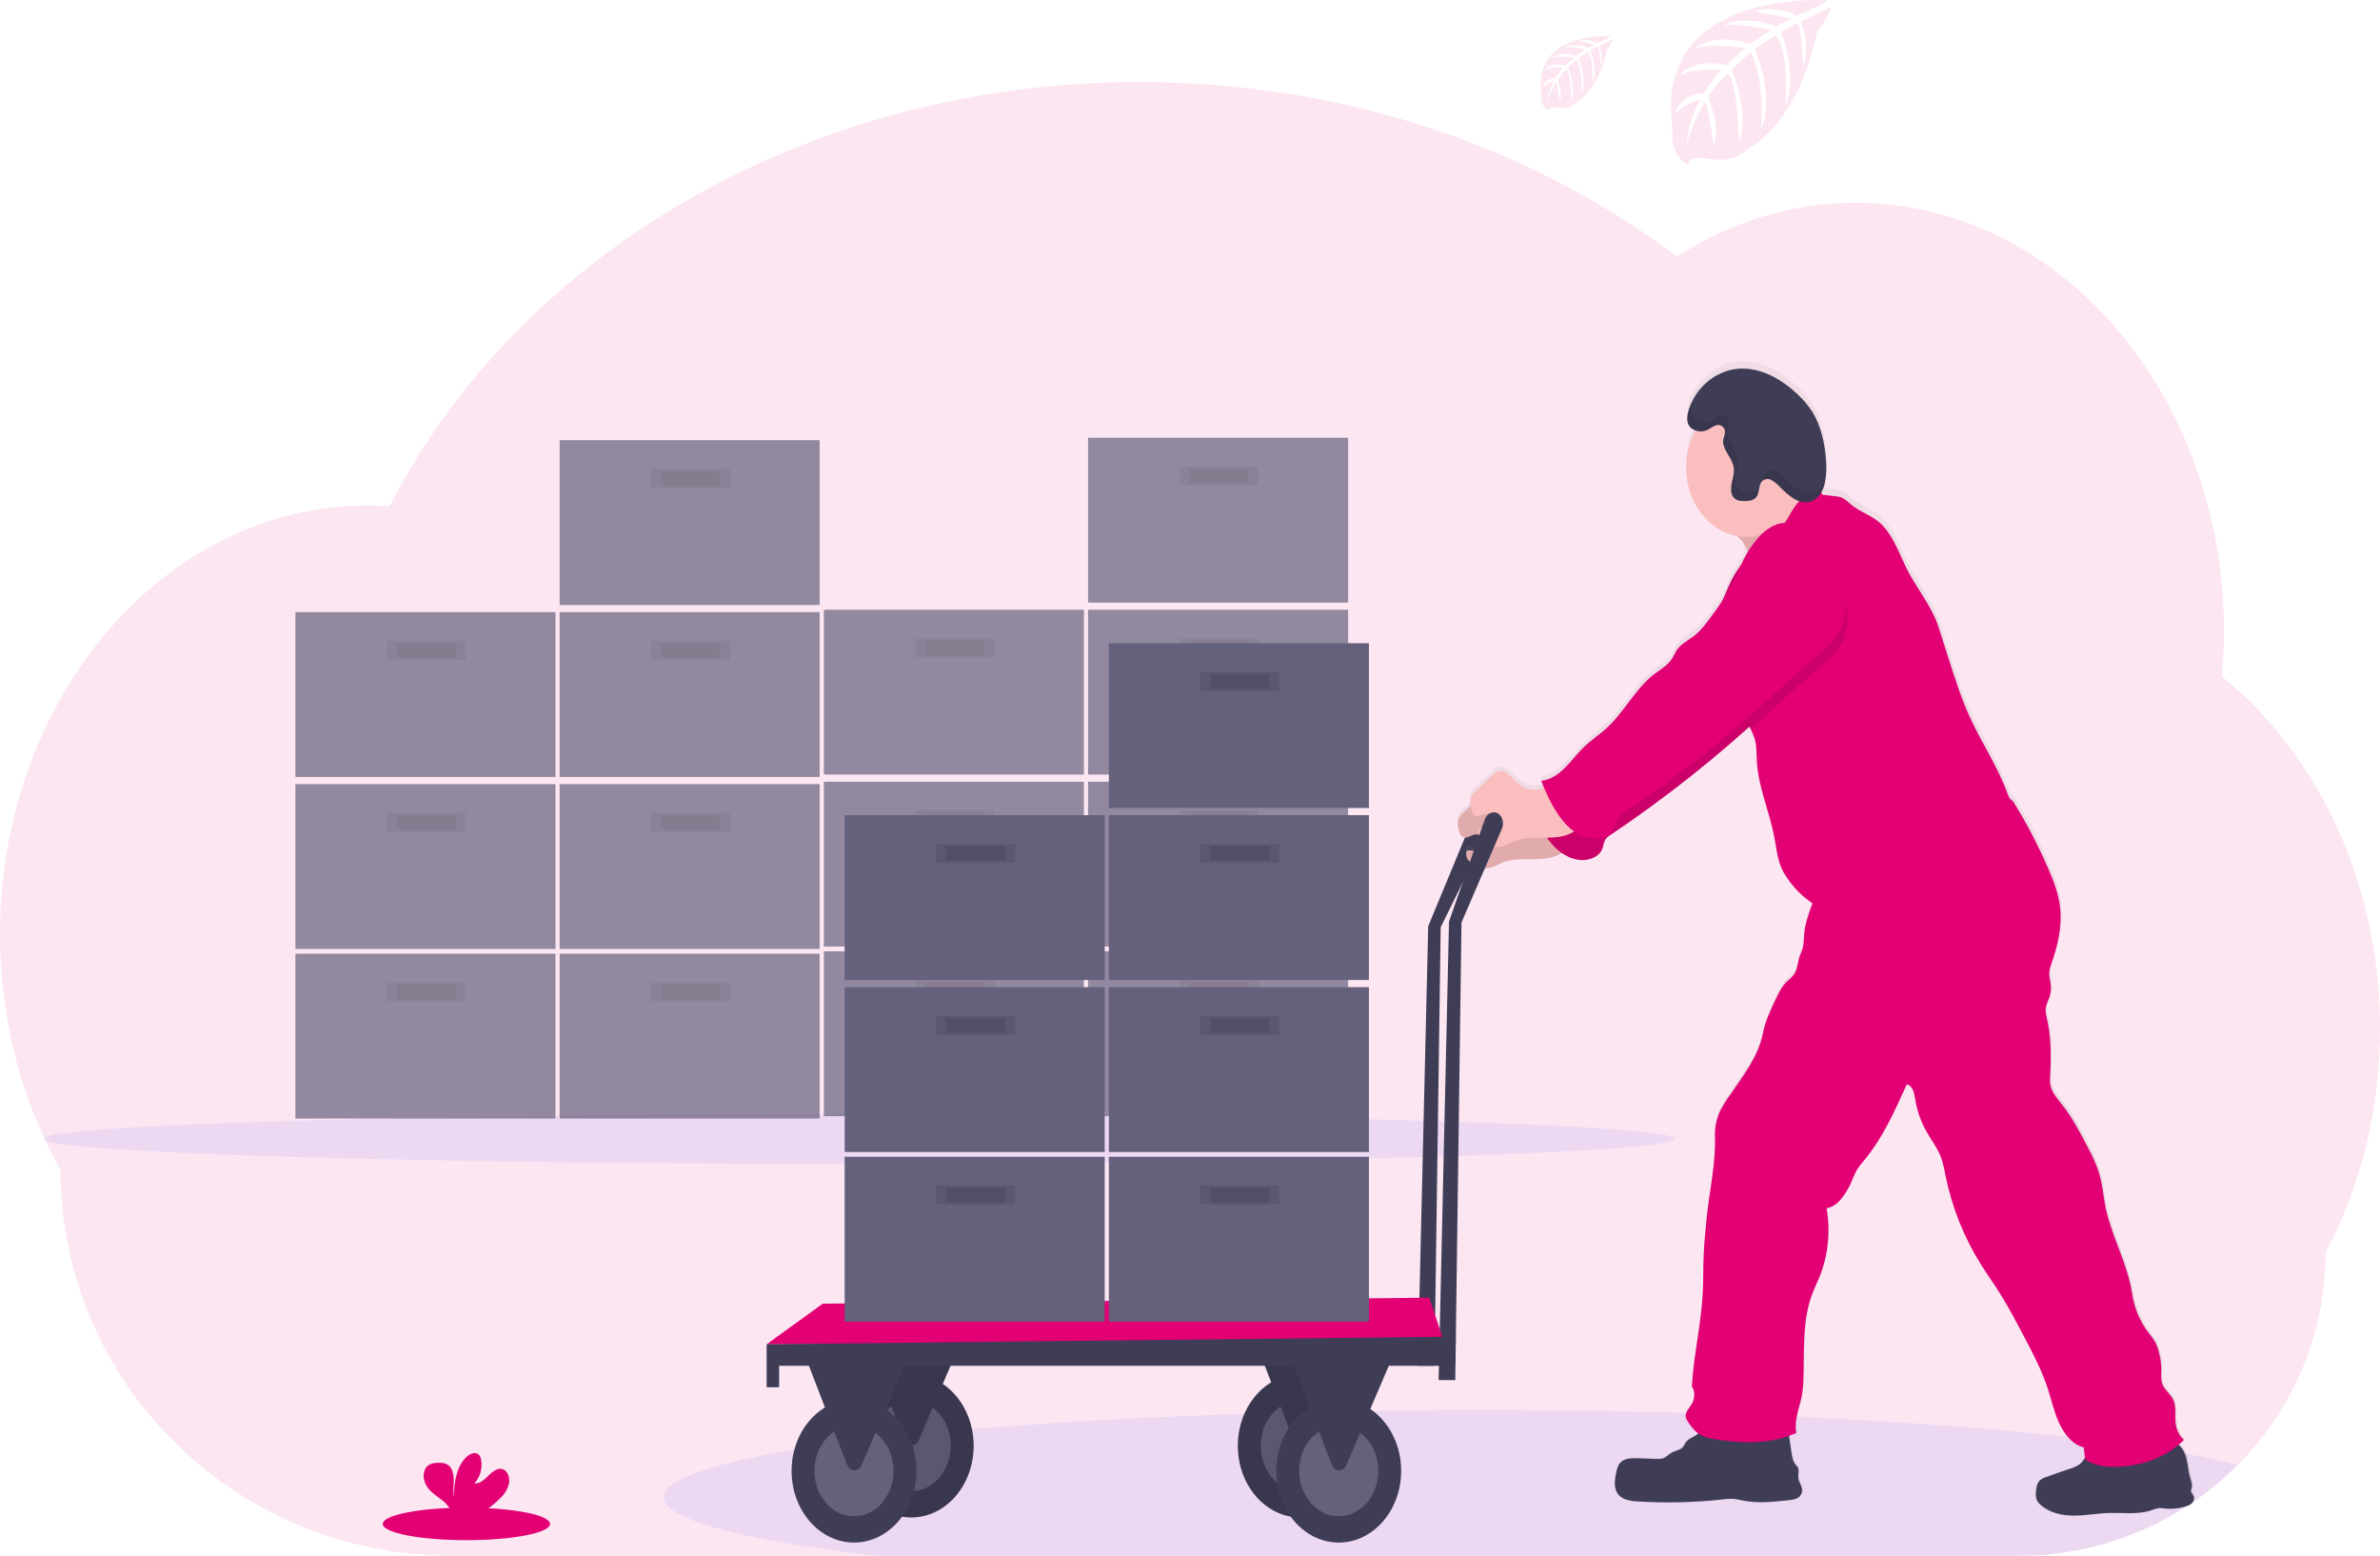 <svg width="707" height="462" viewBox="0 0 707 462" fill="none" xmlns="http://www.w3.org/2000/svg">
<g clip-path="url(#clip0_27_520)">
<path opacity="0.1" d="M707 305.444C707.038 328.922 701.454 351.96 690.858 372.042C690.858 396.601 680.883 418.862 664.704 435.086C660.654 439.148 656.294 442.783 651.676 445.946C651.491 446.081 651.299 446.209 651.107 446.337C650.761 446.571 650.415 446.805 650.063 447.046L649.735 447.266C634.421 457.063 617.16 462.151 599.627 462.035H134.213C102.119 462.035 73.067 449.21 52.018 428.481C30.968 407.753 17.996 379.065 17.996 347.426C6.209 326.592 -0.043 302.272 -1.96613e-05 277.43C-1.96613e-05 207.101 48.971 150.087 109.387 150.087C111.526 150.087 113.645 150.172 115.753 150.306C153.661 76.104 239.169 24.361 338.507 24.361C399.579 24.361 455.403 43.904 498.163 76.196C514.361 65.686 532.656 60.174 551.262 60.199C611.666 60.199 660.649 117.213 660.649 187.543C660.64 191.992 660.434 196.439 660.031 200.865C674.592 212.696 686.46 228.374 694.634 246.575C702.809 264.776 707.05 284.967 707 305.444Z" fill="#E20074"/>
<path opacity="0.1" d="M255.237 345.659C389.033 345.659 497.496 342.324 497.496 338.211C497.496 334.097 389.033 330.762 255.237 330.762C121.441 330.762 12.978 334.097 12.978 338.211C12.978 342.324 121.441 345.659 255.237 345.659Z" fill="#6C63FF"/>
<g opacity="0.7">
<path d="M165.008 283.233H87.757V332.181H165.008V283.233Z" fill="#65617D"/>
<path opacity="0.1" d="M138.434 291.745H114.949V297.421H138.434V291.745Z" fill="black"/>
<path opacity="0.1" d="M135.498 292.455H117.885V296.711H135.498V292.455Z" fill="black"/>
<path d="M243.495 283.233H166.244V332.181H243.495V283.233Z" fill="#65617D"/>
<path opacity="0.1" d="M216.921 291.745H193.436V297.421H216.921V291.745Z" fill="black"/>
<path opacity="0.1" d="M213.985 292.455H196.372V296.711H213.985V292.455Z" fill="black"/>
<path d="M165.008 232.866H87.757V281.814H165.008V232.866Z" fill="#65617D"/>
<path opacity="0.1" d="M138.434 241.378H114.949V247.054H138.434V241.378Z" fill="black"/>
<path opacity="0.1" d="M135.498 242.088H117.885V246.344H135.498V242.088Z" fill="black"/>
<path d="M243.495 232.866H166.244V281.814H243.495V232.866Z" fill="#65617D"/>
<path opacity="0.1" d="M216.921 241.378H193.436V247.054H216.921V241.378Z" fill="black"/>
<path opacity="0.1" d="M213.985 242.088H196.372V246.344H213.985V242.088Z" fill="black"/>
<path d="M165.008 181.789H87.757V230.737H165.008V181.789Z" fill="#65617D"/>
<path opacity="0.1" d="M138.434 190.302H114.949V195.977H138.434V190.302Z" fill="black"/>
<path opacity="0.1" d="M135.498 191.011H117.885V195.268H135.498V191.011Z" fill="black"/>
<path d="M243.495 181.789H166.244V230.737H243.495V181.789Z" fill="#65617D"/>
<path opacity="0.1" d="M216.921 190.302H193.436V195.977H216.921V190.302Z" fill="black"/>
<path opacity="0.1" d="M213.985 191.011H196.372V195.268H213.985V191.011Z" fill="black"/>
<path d="M243.495 130.713H166.244V179.661H243.495V130.713Z" fill="#65617D"/>
<path opacity="0.1" d="M216.921 139.226H193.436V144.901H216.921V139.226Z" fill="black"/>
<path opacity="0.1" d="M213.985 139.935H196.372V144.191H213.985V139.935Z" fill="black"/>
</g>
<g opacity="0.7">
<path d="M321.982 282.523H244.731V331.472H321.982V282.523Z" fill="#65617D"/>
<path opacity="0.1" d="M295.407 291.036H271.923V296.711H295.407V291.036Z" fill="black"/>
<path opacity="0.1" d="M292.472 291.745H274.859V296.002H292.472V291.745Z" fill="black"/>
<path d="M400.468 282.523H323.218V331.472H400.468V282.523Z" fill="#65617D"/>
<path opacity="0.1" d="M373.894 291.036H350.41V296.711H373.894V291.036Z" fill="black"/>
<path opacity="0.1" d="M370.959 291.745H353.345V296.002H370.959V291.745Z" fill="black"/>
<path d="M321.982 232.156H244.731V281.105H321.982V232.156Z" fill="#65617D"/>
<path opacity="0.1" d="M295.407 240.669H271.923V246.344H295.407V240.669Z" fill="black"/>
<path opacity="0.1" d="M292.472 241.379H274.859V245.635H292.472V241.379Z" fill="black"/>
<path d="M400.468 232.156H323.218V281.105H400.468V232.156Z" fill="#65617D"/>
<path opacity="0.1" d="M373.894 240.669H350.41V246.344H373.894V240.669Z" fill="black"/>
<path opacity="0.1" d="M370.959 241.379H353.345V245.635H370.959V241.379Z" fill="black"/>
<path d="M321.982 181.08H244.731V230.028H321.982V181.08Z" fill="#65617D"/>
<path opacity="0.1" d="M295.407 189.593H271.923V195.268H295.407V189.593Z" fill="black"/>
<path opacity="0.1" d="M292.472 190.302H274.859V194.559H292.472V190.302Z" fill="black"/>
<path d="M400.468 181.08H323.218V230.028H400.468V181.08Z" fill="#65617D"/>
<path opacity="0.1" d="M373.894 189.593H350.41V195.268H373.894V189.593Z" fill="black"/>
<path opacity="0.1" d="M370.959 190.302H353.345V194.559H370.959V190.302Z" fill="black"/>
<path d="M400.468 130.004H323.218V178.952H400.468V130.004Z" fill="#65617D"/>
<path opacity="0.1" d="M373.894 138.516H350.41V144.192H373.894V138.516Z" fill="black"/>
<path opacity="0.1" d="M370.959 139.226H353.345V143.482H370.959V139.226Z" fill="black"/>
</g>
<path opacity="0.1" d="M542.789 0.078C542.789 0.078 490.759 -3.526 496.878 38.328C496.878 38.328 495.642 45.727 501.5 49.083C501.5 49.083 501.593 45.983 506.84 47.04C508.708 47.395 510.606 47.5 512.495 47.352C515.047 47.15 517.472 45.999 519.404 44.075C519.404 44.075 534.032 37.137 539.718 9.697C539.718 9.697 543.926 3.71 543.76 2.171L534.978 6.477C534.978 6.477 537.981 13.748 535.596 19.792C535.596 19.792 535.312 6.739 533.624 7.023C533.284 7.087 529.063 9.541 529.063 9.541C529.063 9.541 534.224 22.204 530.33 31.412C530.33 31.412 531.807 15.805 527.45 10.457L521.27 14.599C521.27 14.599 527.302 27.68 523.211 38.357C523.211 38.357 524.262 21.984 519.966 15.607L514.367 20.622C514.367 20.622 520.034 33.519 516.58 42.372C516.58 42.372 516.129 23.311 513.156 21.871C513.156 21.871 508.255 26.836 507.507 28.865C507.507 28.865 511.388 38.229 508.978 43.167C508.978 43.167 507.501 30.468 506.29 30.398C506.29 30.398 501.408 38.811 500.901 44.585C500.901 44.585 501.111 36.002 505.109 29.596C505.109 29.596 500.388 30.525 497.632 34.044C497.632 34.044 498.392 28.092 506.315 27.574C506.315 27.574 510.35 21.19 511.426 20.799C511.426 20.799 503.552 20.047 498.775 22.474C498.775 22.474 502.977 16.862 512.872 19.416L518.403 14.23C518.403 14.23 508.033 12.606 503.632 14.401C503.632 14.401 508.694 9.435 519.892 13.06L525.924 8.96C525.924 8.96 517.08 6.775 511.815 7.541C511.815 7.541 517.377 4.1 527.691 7.832L532.018 5.611C532.018 5.611 525.541 4.15 523.644 3.916C521.746 3.682 521.647 3.086 521.647 3.086C525.751 2.3 529.963 2.838 533.816 4.639C533.816 4.639 542.95 0.738 542.789 0.078Z" fill="#E20074"/>
<path opacity="0.1" d="M478.616 10.726C478.616 10.726 455.131 9.094 457.881 28.014C457.881 28.014 457.331 31.355 459.964 32.873C459.964 32.873 460.007 31.454 462.381 31.944C463.223 32.107 464.08 32.154 464.933 32.086C466.086 31.996 467.182 31.475 468.054 30.603C468.054 30.603 474.666 27.475 477.237 15.075C477.237 15.075 479.135 12.365 479.061 11.669L475.093 13.613C475.093 13.613 476.453 16.905 475.383 19.636C475.383 19.636 475.254 13.734 474.493 13.876C474.339 13.876 472.429 15.011 472.429 15.011C472.429 15.011 474.765 20.735 473.004 24.9C473.004 24.9 473.672 17.848 471.7 15.429L468.907 17.302C468.907 17.302 471.638 23.211 469.784 28.035C469.784 28.035 470.26 20.636 468.32 17.756L465.792 20.019C465.792 20.019 468.35 25.85 466.793 29.851C466.793 29.851 466.589 21.232 465.242 20.587C465.242 20.587 463.029 22.828 462.69 23.75C462.69 23.75 464.445 28.007 463.357 30.206C463.357 30.206 462.69 24.467 462.121 24.446C462.121 24.446 459.921 28.248 459.686 30.83C459.796 28.42 460.452 26.085 461.589 24.055C460.316 24.332 459.141 25.03 458.209 26.063C458.209 26.063 458.555 23.382 462.133 23.14C462.133 23.14 463.987 20.26 464.445 20.083C464.445 20.083 460.885 19.742 458.728 20.842C458.728 20.842 460.625 18.302 465.1 19.459L467.572 17.118C467.572 17.118 462.887 16.408 460.897 17.196C460.897 17.196 463.184 14.954 468.245 16.586L470.965 14.72C470.965 14.72 466.972 13.727 464.587 14.088C464.587 14.088 467.102 12.528 471.762 14.216L473.709 13.216C473.709 13.216 470.779 12.549 469.92 12.45C469.061 12.351 469.018 12.074 469.018 12.074C470.873 11.72 472.778 11.965 474.518 12.783C474.518 12.783 478.69 11.024 478.616 10.726Z" fill="#E20074"/>
<path d="M138.551 457.389C152.275 457.389 163.401 455.229 163.401 452.565C163.401 449.901 152.275 447.741 138.551 447.741C124.827 447.741 113.701 449.901 113.701 452.565C113.701 455.229 124.827 457.389 138.551 457.389Z" fill="#E20074"/>
<path d="M148.828 444.677C149.963 443.616 150.789 442.183 151.195 440.569C151.504 438.945 150.899 437.022 149.539 436.391C148.019 435.724 146.393 436.937 145.164 438.157C143.934 439.377 142.518 440.775 140.912 440.512C141.74 439.649 142.359 438.554 142.71 437.335C143.061 436.116 143.131 434.813 142.914 433.553C142.844 433.031 142.651 432.541 142.358 432.134C141.511 431.099 139.985 431.539 138.971 432.354C135.757 434.951 134.861 439.966 134.843 444.471C134.521 442.846 134.793 441.151 134.787 439.505C134.781 437.859 134.379 435.958 133.149 435.086C132.391 434.617 131.538 434.387 130.677 434.419C129.238 434.355 127.625 434.525 126.642 435.738C125.406 437.242 125.733 439.768 126.796 441.413C127.859 443.059 129.485 444.116 130.98 445.258C132.177 446.077 133.197 447.195 133.965 448.529C134.058 448.715 134.132 448.912 134.188 449.117H143.248C145.274 447.933 147.151 446.439 148.828 444.677Z" fill="#E20074"/>
<path d="M443.334 242.62C443.283 242.083 443.115 241.568 442.847 241.125C442.578 240.681 442.216 240.322 441.795 240.08C441.44 239.907 441.059 239.817 440.673 239.816C440.287 239.815 439.906 239.904 439.551 240.076C439.195 240.248 438.874 240.5 438.605 240.818C438.337 241.136 438.127 241.512 437.988 241.925L424.262 275.075L421.172 405.603H426.116L427.97 275.366L443.074 244.677C443.347 244.04 443.438 243.32 443.334 242.62Z" fill="#3F3D56"/>
<path opacity="0.1" d="M664.704 435.086C660.654 439.148 656.294 442.783 651.676 445.946C651.604 446.063 651.523 446.172 651.435 446.273C650.945 446.75 650.362 447.086 649.736 447.252C634.421 457.049 617.16 462.137 599.628 462.021H259.835C220.9 457.424 197.144 451.331 197.144 444.641C197.144 439.456 211.408 434.625 235.967 430.581C238.514 430.155 241.169 429.744 243.934 429.347C245.635 429.101 247.376 428.864 249.156 428.637L252.178 428.233C254.419 427.94 256.72 427.654 259.081 427.375H259.273L261.745 427.091C263.833 426.842 265.966 426.608 268.141 426.381L269.723 426.218L273.759 425.807C276.379 425.537 279.057 425.279 281.793 425.034C284.063 424.83 286.37 424.627 288.714 424.423C312.483 422.402 339.885 420.877 369.704 419.89L378.22 419.557L381.088 419.486L387.144 419.33L389.573 419.273L392.126 419.217L393.942 419.181L402.471 419.025L406.853 418.954H407.749C418.111 418.812 428.666 418.739 439.415 418.734C460.662 418.734 481.267 419.025 500.901 419.578C512.173 419.89 523.102 420.288 533.686 420.77H533.785C564.302 422.146 591.618 424.175 614.225 426.694L614.639 426.743C620.442 427.389 625.936 428.077 631.09 428.786C635.942 429.453 640.496 430.155 644.723 430.872C646.188 431.12 647.61 431.376 648.994 431.624L649.346 431.695C655.205 432.78 660.347 433.887 664.704 435.086Z" fill="#6C63FF"/>
<path d="M651.676 445.946C651.604 446.063 651.523 446.172 651.435 446.273C650.945 446.75 650.362 447.086 649.736 447.252C648.486 447.654 647.2 447.892 645.904 447.961H645.515C644.774 447.989 644.033 447.961 643.296 447.876C642.758 447.787 642.214 447.746 641.671 447.755H641.596C640.806 447.883 640.03 448.104 639.279 448.415C637.607 448.941 635.883 449.223 634.149 449.252H633.531C631.591 449.252 629.626 449.174 627.679 449.188C627.364 449.188 627.061 449.188 626.733 449.188C623.396 449.288 620.077 449.898 616.74 449.962H615.671C612.402 449.869 609.058 449.068 606.457 446.798C605.932 446.399 605.506 445.852 605.221 445.209C604.999 444.53 604.925 443.799 605.004 443.08C605.066 441.796 605.282 440.399 606.123 439.533C606.651 439.068 607.257 438.733 607.903 438.547C609.034 438.129 610.171 437.725 611.302 437.32C612.433 436.916 613.724 436.483 614.942 436.072L615.177 435.987L615.856 435.752L616.295 435.582C616.827 435.386 617.337 435.119 617.815 434.788C618.446 434.33 618.98 433.717 619.379 432.993C619.447 432.865 619.521 432.73 619.583 432.596C619.645 432.461 619.583 432.376 619.54 432.262C619.435 431.375 619.354 430.467 619.218 429.602C617.479 429.139 615.893 428.109 614.651 426.637C613.584 425.423 612.686 424.028 611.988 422.501C610.449 419.181 609.658 415.471 608.508 411.945C606.747 406.582 604.182 401.631 601.599 396.721C599.238 392.196 596.865 387.655 594.183 383.378C592.397 380.54 590.475 377.837 588.707 374.993C583.707 367.055 580.12 358.063 578.152 348.532C577.851 346.704 577.423 344.906 576.873 343.155C575.81 340.176 573.863 337.75 572.355 335.026C570.734 332.089 569.624 328.82 569.086 325.399C568.777 323.455 568.258 321.355 566.57 321.143L566.391 321.547C562.893 329.35 559.303 337.296 554.031 343.666C553.188 344.602 552.417 345.621 551.726 346.709C551.172 347.765 550.676 348.859 550.243 349.987C549.408 352.011 548.301 353.871 546.961 355.499C546.562 355.961 546.128 356.382 545.663 356.754C545.046 357.269 544.359 357.665 543.63 357.925C543.343 358.025 543.049 358.101 542.752 358.152C542.752 358.237 542.783 358.315 542.789 358.4C542.796 358.485 542.827 358.584 542.839 358.677C543.748 364.352 543.358 370.202 541.708 375.652C541.665 375.823 541.615 375.986 541.56 376.156C541.304 376.951 541.026 377.731 540.725 378.497C539.971 380.377 539.075 382.179 538.371 384.087C538.253 384.414 538.136 384.74 538.031 385.066C535.559 392.664 536.177 401.148 535.855 409.313C535.827 411.099 535.643 412.876 535.305 414.62C534.885 416.585 534.212 418.613 533.841 420.642C533.503 422.163 533.475 423.754 533.76 425.289L533.612 425.353C532.951 425.636 532.277 425.892 531.604 426.133V426.239C531.845 427.828 532.079 429.417 532.32 430.999C532.524 432.361 532.765 433.837 533.593 434.802C533.819 435.015 534.026 435.252 534.212 435.511C534.7 436.391 534.267 437.554 534.36 438.597C534.496 440.073 535.682 441.328 535.497 442.797C535.413 443.235 535.238 443.644 534.986 443.988C534.734 444.331 534.413 444.599 534.051 444.769C533.747 444.927 533.427 445.044 533.099 445.116L532.895 445.166C532.524 445.244 532.154 445.287 531.783 445.329C527.179 445.854 522.513 446.379 517.952 445.485C517.049 445.308 516.153 445.074 515.239 444.989C514.083 444.93 512.925 444.984 511.778 445.152C503.317 446.071 494.808 446.261 486.322 445.719C484.116 445.577 481.582 445.166 480.414 443.002C479.444 441.208 479.796 438.888 480.284 436.838C480.424 436.084 480.677 435.364 481.032 434.71C481.072 434.639 481.117 434.572 481.168 434.511C482.305 432.886 484.443 432.787 486.285 432.851L492.304 433.057C492.897 433.112 493.494 433.059 494.072 432.901C495.048 432.574 495.79 431.68 496.705 431.177C497.854 430.545 499.3 430.467 500.128 429.389L500.233 429.233C500.38 429.005 500.516 428.768 500.641 428.524C500.641 428.474 500.697 428.424 500.728 428.375C500.75 428.331 500.775 428.288 500.802 428.247C501.562 427.098 502.891 426.715 503.972 425.984C504.136 425.874 504.291 425.749 504.436 425.608L504.56 425.48C503.395 424.527 502.38 423.354 501.556 422.011C501.238 421.619 501.004 421.148 500.87 420.635C500.794 420.25 500.82 419.847 500.944 419.479C500.971 419.388 501.004 419.301 501.043 419.216L501.074 419.145C501.494 418.195 502.359 417.337 502.835 416.365C502.853 416.334 502.868 416.3 502.879 416.265C503.534 414.847 503.663 412.647 502.693 411.505C503.188 402.163 505.425 393.061 505.919 383.69C506.117 379.98 506.037 376.255 506.185 372.531C506.333 368.807 506.679 365.196 507.044 361.543C507.86 353.193 509.837 345.014 509.559 336.629C509.535 335.847 509.564 335.064 509.646 334.288C509.643 334.231 509.643 334.174 509.646 334.117C509.844 332.399 510.311 330.736 511.024 329.208C511.92 327.482 512.934 325.84 514.058 324.299C517.859 318.624 522.426 312.949 523.78 305.969C524.478 302.365 526.023 299.066 527.562 295.824C528.47 293.895 529.416 291.916 530.868 290.497C531.655 289.872 532.385 289.159 533.05 288.369C534.063 286.865 534.1 284.786 534.7 282.999C535.009 282.069 535.485 281.218 535.719 280.26C535.719 280.161 535.763 280.069 535.781 279.969C535.918 279.003 535.99 278.026 535.998 277.047C535.998 276.763 536.035 276.486 536.066 276.21C536.427 273.405 537.136 270.674 538.173 268.101C538.303 267.775 538.426 267.442 538.55 267.115C535.699 265.206 533.183 262.701 531.134 259.73C530.439 258.769 529.836 257.725 529.335 256.616C528.062 253.715 527.772 250.409 527.172 247.231C525.739 239.655 522.457 232.518 522 224.771C521.864 222.409 522 219.969 521.283 217.734C521.085 217.13 520.852 216.542 520.584 215.975C520.473 215.734 520.368 215.493 520.257 215.266L520.133 214.996L519.818 214.287L519.311 214.741C506.668 226.105 493.394 236.512 479.574 245.897L478.387 246.706C477.769 247.048 477.231 247.554 476.817 248.181C476.768 248.274 476.725 248.366 476.681 248.458C476.397 249.132 476.323 249.877 476.063 250.586C475.507 252.211 474.079 253.247 472.621 253.729C469.982 254.508 467.184 254.094 464.803 252.573C464.5 252.395 464.185 252.211 463.913 252.005C463.19 252.465 462.428 252.838 461.639 253.119C459.167 253.942 456.577 253.906 454.019 253.899C451.46 253.892 448.846 253.899 446.424 254.864C444.804 255.495 443.235 256.538 441.554 256.637C441.36 256.652 441.166 256.652 440.973 256.637C440.014 256.511 439.082 256.197 438.216 255.708L437.71 255.446C437.447 255.303 437.191 255.144 436.943 254.97C436.673 254.779 436.422 254.553 436.196 254.296C435.868 253.92 435.63 253.453 435.503 252.942C435.42 252.572 435.42 252.183 435.503 251.814C435.527 251.648 435.602 251.497 435.714 251.388C435.824 251.313 435.95 251.276 436.078 251.282C436.787 251.273 437.495 251.342 438.192 251.487C438.601 251.552 439.015 251.578 439.428 251.565H439.65C440.015 251.52 440.367 251.39 440.686 251.183C441.005 250.975 441.283 250.695 441.504 250.359C441.572 250.255 441.626 250.141 441.665 250.019C441.74 249.819 441.778 249.604 441.776 249.387C441.78 249.333 441.78 249.279 441.776 249.224C441.517 249.09 441.257 248.955 441.01 248.792C440.88 248.714 440.756 248.628 440.633 248.543L440.559 248.487C440.337 248.313 440.13 248.116 439.941 247.898C439.821 247.761 439.715 247.609 439.626 247.444C439.461 247.187 439.338 246.899 439.261 246.592C438.752 246.47 438.225 246.487 437.722 246.642C437.048 246.855 436.369 247.309 435.701 247.465C435.364 247.562 435.01 247.545 434.681 247.415C433.717 247.018 433.377 245.67 433.174 244.514C433.136 244.294 433.093 244.067 433.062 243.84C432.991 243.404 432.991 242.957 433.062 242.521C433.361 241.529 433.931 240.676 434.688 240.087L436.715 238.136L436.863 237.995C436.863 237.803 436.795 237.612 436.77 237.42C436.699 236.982 436.699 236.532 436.77 236.093C437.069 235.104 437.639 234.253 438.396 233.667L442.882 229.333C443.723 228.524 444.638 227.673 445.731 227.588C447.357 227.46 448.655 229.007 449.872 230.248C451.405 231.809 453.265 233.086 455.311 233.242C456.285 233.293 457.259 233.139 458.184 232.788L458.71 232.589C458.598 232.327 458.487 232.064 458.382 231.802C458.203 231.369 458.024 230.929 457.851 230.489C460.483 230.298 462.875 228.638 464.871 226.651C466.867 224.665 468.579 222.317 470.594 220.366C472.769 218.238 475.266 216.656 477.472 214.606C482.602 209.832 486.007 202.816 491.495 198.609C493.398 197.141 495.598 195.97 496.896 193.785C497.298 193.076 497.601 192.366 498.015 191.657C499.331 189.529 501.587 188.55 503.447 187.074C505.307 185.599 506.927 183.435 508.441 181.357C509.516 179.874 510.597 178.391 511.623 176.866C512.569 174.844 513.366 172.73 514.355 170.737C515.194 169.053 516.173 167.466 517.278 165.998C517.532 165.431 517.791 164.863 518.069 164.31C518.347 163.756 518.551 163.381 518.811 162.891C518.99 162.572 519.175 162.267 519.367 161.955C518.805 160.813 518.267 159.826 518.014 159.394L517.89 159.202C517.345 158.536 516.763 157.91 516.147 157.329C515.501 157.217 514.861 157.061 514.231 156.861C510.417 155.661 507.053 153.055 504.656 149.444C502.259 145.833 500.964 141.417 500.969 136.878C500.966 136.856 500.966 136.835 500.969 136.814C500.971 133.563 501.645 130.358 502.934 127.464C503.194 126.882 503.472 126.322 503.775 125.776C503.492 125.673 503.217 125.545 502.953 125.392C502.502 125.137 502.108 124.766 501.803 124.307C501.551 123.898 501.388 123.427 501.327 122.931C501.223 121.762 501.376 120.581 501.772 119.497C501.941 118.976 502.133 118.464 502.347 117.965C502.364 117.936 502.378 117.905 502.39 117.873C505.153 111.488 511.042 107.565 516.926 107.289C523.273 106.998 529.453 110.417 534.459 115.312C535.952 116.719 537.289 118.332 538.439 120.115C541.053 124.286 542.233 129.62 542.579 134.905C542.709 136.54 542.684 138.186 542.505 139.814C542.44 140.395 542.336 140.969 542.196 141.531C542.116 141.865 542.011 142.198 541.9 142.531C541.788 142.865 541.72 143.014 541.621 143.241V143.276C541.529 143.503 541.424 143.716 541.319 143.929L541.263 144.021L541.183 144.17C541.232 144.305 541.288 144.447 541.343 144.582C541.399 144.716 541.448 144.844 541.51 144.972H541.584C542.82 145.085 543.964 145.284 545.224 145.397C545.817 145.43 546.406 145.534 546.98 145.71C548.216 146.135 549.149 147.171 550.187 148.008C552.758 150.094 555.922 151.065 558.45 153.222C562.158 156.4 564.012 161.65 566.261 166.353C569.228 172.652 574.061 178.015 576.193 184.755C577.157 187.814 578.125 190.87 579.097 193.92C580.995 199.9 582.892 205.909 585.469 211.548C589.053 219.394 593.905 226.446 596.779 234.689C597.064 235.515 597.599 236.195 598.287 236.604C602.202 242.951 605.684 249.637 608.7 256.602C610.288 260.284 611.79 264.107 612.253 268.186C612.615 271.818 612.353 275.496 611.481 279.012C610.988 281.1 610.383 283.152 609.67 285.155C609.392 285.856 609.185 286.592 609.052 287.347C609.052 287.425 609.052 287.503 609.052 287.581C608.929 288.943 609.38 290.291 609.503 291.653C609.607 292.75 609.499 293.859 609.188 294.902C609.139 295.065 609.083 295.229 609.027 295.392C608.644 296.221 608.32 297.085 608.057 297.974C608.035 298.081 608.018 298.19 608.008 298.3C607.804 299.84 608.335 301.393 608.626 302.933C609.713 308.494 609.516 314.283 609.244 319.958C609.102 322.796 611.098 325.073 612.766 327.165C615.856 331.088 618.273 335.678 620.603 340.247C621.874 342.566 622.944 345.023 623.798 347.582C624.682 350.505 625.034 353.597 625.522 356.627C627.098 365.991 632.246 374.262 633.643 383.647C634.29 387.945 635.941 391.961 638.42 395.267C639.167 396.153 639.855 397.101 640.478 398.105C640.908 398.905 641.251 399.762 641.498 400.659C642.105 402.745 642.392 404.936 642.344 407.135C642.246 408.188 642.298 409.252 642.499 410.285C643.08 412.463 645.156 413.662 646.015 415.712C646.874 417.762 646.281 420.387 646.633 422.714C646.91 424.59 647.792 426.277 649.105 427.438C648.611 427.935 648.092 428.389 647.56 428.857C648.052 429.296 648.483 429.817 648.839 430.404C649.083 430.796 649.29 431.217 649.457 431.659C650.273 433.837 650.298 436.426 650.965 438.753C651.25 439.718 651.651 440.739 651.404 441.718C651.298 441.999 651.228 442.295 651.194 442.598C651.194 443.237 651.775 443.655 651.997 444.237C652.078 444.529 652.091 444.841 652.035 445.141C651.979 445.441 651.855 445.718 651.676 445.946Z" fill="url(#paint0_linear_27_520)"/>
<path d="M520.881 169.283C524.663 168.112 528.031 165.665 531.331 163.246L542.832 154.839C539.712 154.556 537.017 152.002 535.416 148.909C533.816 145.816 533.154 142.219 532.611 138.687C527.667 140.9 523.384 144.653 519.391 148.618C517.809 150.186 514.447 152.555 513.959 155.003C513.471 157.45 516.586 159.436 517.791 161.075C518.205 161.621 522.105 168.893 520.881 169.283Z" fill="#FBBEBE"/>
<path opacity="0.1" d="M520.881 169.283C524.663 168.112 528.031 165.665 531.331 163.246L542.832 154.839C539.712 154.556 537.017 152.002 535.416 148.909C533.816 145.816 533.154 142.219 532.611 138.687C527.667 140.9 523.384 144.653 519.391 148.618C517.809 150.186 514.447 152.555 513.959 155.003C513.471 157.45 516.586 159.436 517.791 161.075C518.205 161.621 522.105 168.893 520.881 169.283Z" fill="black"/>
<path d="M458.036 238.718C456.009 239.91 453.852 241.13 451.584 240.96C449.544 240.811 447.684 239.541 446.152 237.987C444.916 236.753 443.642 235.214 442.017 235.341C440.929 235.427 440.015 236.271 439.174 237.072L434.694 241.378C433.94 241.96 433.369 242.806 433.068 243.79C432.98 244.458 433.016 245.14 433.173 245.791C433.377 246.94 433.717 248.281 434.681 248.671C435.645 249.061 436.696 248.224 437.716 247.905C438.339 247.722 438.993 247.736 439.61 247.944C440.226 248.153 440.783 248.548 441.22 249.089C441.584 249.501 441.804 250.051 441.838 250.636C441.838 251.92 440.602 252.764 439.465 252.828C438.328 252.892 437.24 252.466 436.115 252.544C436.047 252.534 435.978 252.54 435.912 252.561C435.846 252.583 435.785 252.619 435.731 252.668C435.678 252.717 435.633 252.777 435.601 252.846C435.568 252.915 435.547 252.991 435.54 253.069C435.471 253.517 435.5 253.978 435.627 254.41C435.753 254.841 435.972 255.229 436.263 255.538C436.851 256.153 437.534 256.635 438.278 256.957C439.143 257.447 440.076 257.759 441.034 257.879C442.932 258.021 444.675 256.815 446.473 256.112C448.896 255.176 451.503 255.148 454.062 255.155C456.621 255.162 459.216 255.204 461.67 254.382C464.123 253.559 466.453 251.736 467.411 249.019C467.524 248.765 467.561 248.476 467.516 248.196C467.421 247.897 467.237 247.646 466.997 247.486C463.548 244.556 462.152 240.995 458.271 238.888L458.036 238.718Z" fill="#FBBEBE"/>
<path opacity="0.1" d="M458.036 238.718C456.009 239.91 453.852 241.13 451.584 240.96C449.544 240.811 447.684 239.541 446.152 237.987C444.916 236.753 443.642 235.214 442.017 235.341C440.929 235.427 440.015 236.271 439.174 237.072L434.694 241.378C433.94 241.96 433.369 242.806 433.068 243.79C432.98 244.458 433.016 245.14 433.173 245.791C433.377 246.94 433.717 248.281 434.681 248.671C435.645 249.061 436.696 248.224 437.716 247.905C438.339 247.722 438.993 247.736 439.61 247.944C440.226 248.153 440.783 248.548 441.22 249.089C441.584 249.501 441.804 250.051 441.838 250.636C441.838 251.92 440.602 252.764 439.465 252.828C438.328 252.892 437.24 252.466 436.115 252.544C436.047 252.534 435.978 252.54 435.912 252.561C435.846 252.583 435.785 252.619 435.731 252.668C435.678 252.717 435.633 252.777 435.601 252.846C435.568 252.915 435.547 252.991 435.54 253.069C435.471 253.517 435.5 253.978 435.627 254.41C435.753 254.841 435.972 255.229 436.263 255.538C436.851 256.153 437.534 256.635 438.278 256.957C439.143 257.447 440.076 257.759 441.034 257.879C442.932 258.021 444.675 256.815 446.473 256.112C448.896 255.176 451.503 255.148 454.062 255.155C456.621 255.162 459.216 255.204 461.67 254.382C464.123 253.559 466.453 251.736 467.411 249.019C467.524 248.765 467.561 248.476 467.516 248.196C467.421 247.897 467.237 247.646 466.997 247.486C463.548 244.556 462.152 240.995 458.271 238.888L458.036 238.718Z" fill="black"/>
<path d="M530.405 163.061C529.446 162.351 528.357 161.903 527.224 161.752C526.09 161.6 524.941 161.75 523.866 162.189C521.713 163.079 519.781 164.557 518.236 166.495C516.694 168.3 515.358 170.324 514.262 172.518C513.212 174.646 512.408 176.873 511.358 178.994C509.504 182.79 507.081 186.138 504.646 189.458C503.132 191.522 501.599 193.615 499.659 195.133C497.718 196.651 495.549 197.58 494.233 199.687C493.819 200.354 493.522 201.106 493.114 201.78C491.822 203.951 489.629 205.114 487.719 206.568C482.243 210.754 478.838 217.72 473.721 222.466C471.515 224.509 469.024 226.112 466.855 228.198C464.834 230.135 463.147 232.454 461.132 234.441C459.117 236.427 456.751 238.066 454.124 238.25C455.879 242.74 457.974 247.146 460.984 250.643C463.994 254.14 468.505 256.375 472.615 255.006C474.073 254.524 475.501 253.502 476.057 251.885C476.232 251.053 476.476 250.243 476.786 249.466C477.199 248.841 477.735 248.338 478.35 247.997C494.848 236.943 510.574 224.437 525.386 210.591C529.36 206.874 533.303 203.546 537.382 199.95C538.844 198.759 540.197 197.399 541.418 195.892C543.119 193.56 544.181 190.703 544.471 187.68C544.762 184.657 544.267 181.603 543.049 178.902C541.955 176.836 540.702 174.886 539.304 173.078C536.761 169.277 533.765 165.906 530.405 163.061Z" fill="#E20074"/>
<path opacity="0.1" d="M530.405 163.061C529.446 162.351 528.357 161.903 527.224 161.752C526.09 161.6 524.941 161.75 523.866 162.189C521.713 163.079 519.781 164.557 518.236 166.495C516.694 168.3 515.358 170.324 514.262 172.518C513.212 174.646 512.408 176.873 511.358 178.994C509.504 182.79 507.081 186.138 504.646 189.458C503.132 191.522 501.599 193.615 499.659 195.133C497.718 196.651 495.549 197.58 494.233 199.687C493.819 200.354 493.522 201.106 493.114 201.78C491.822 203.951 489.629 205.114 487.719 206.568C482.243 210.754 478.838 217.72 473.721 222.466C471.515 224.509 469.024 226.112 466.855 228.198C464.834 230.135 463.147 232.454 461.132 234.441C459.117 236.427 456.751 238.066 454.124 238.25C455.879 242.74 457.974 247.146 460.984 250.643C463.994 254.14 468.505 256.375 472.615 255.006C474.073 254.524 475.501 253.502 476.057 251.885C476.232 251.053 476.476 250.243 476.786 249.466C477.199 248.841 477.735 248.338 478.35 247.997C494.848 236.943 510.574 224.437 525.386 210.591C529.36 206.874 533.303 203.546 537.382 199.95C538.844 198.759 540.197 197.399 541.418 195.892C543.119 193.56 544.181 190.703 544.471 187.68C544.762 184.657 544.267 181.603 543.049 178.902C541.955 176.836 540.702 174.886 539.304 173.078C536.761 169.277 533.765 165.906 530.405 163.061Z" fill="black"/>
<path d="M503.849 426.225C502.767 426.935 501.439 427.332 500.678 428.481C500.431 428.85 500.264 429.283 499.999 429.637C499.177 430.744 497.718 430.794 496.575 431.425C495.66 431.922 494.919 432.844 493.948 433.135C493.368 433.293 492.769 433.346 492.175 433.291L486.168 433.085C484.264 433.021 482.033 433.135 480.927 434.915C480.567 435.568 480.312 436.288 480.173 437.044C479.709 439.08 479.332 441.385 480.303 443.173C481.465 445.301 484.011 445.734 486.205 445.876C494.68 446.414 503.179 446.224 511.63 445.308C512.773 445.14 513.927 445.086 515.078 445.145C515.993 445.23 516.889 445.464 517.791 445.641C522.346 446.528 527.006 446.01 531.604 445.485C532.381 445.442 533.146 445.256 533.872 444.932C534.232 444.763 534.552 444.496 534.803 444.153C535.054 443.811 535.228 443.404 535.312 442.967C535.503 441.506 534.31 440.264 534.181 438.796C534.088 437.76 534.521 436.604 534.026 435.724C533.841 435.465 533.634 435.227 533.408 435.015C532.58 434.029 532.339 432.589 532.135 431.241L531.053 423.955C531.023 423.442 530.84 422.956 530.534 422.579C530.307 422.391 530.045 422.267 529.768 422.217C525.059 420.997 520.232 422.111 515.554 422.792C513.146 423.197 510.711 423.337 508.28 423.21C507.229 423.132 506.821 422.99 506.037 423.778C505.252 424.565 504.831 425.566 503.849 426.225Z" fill="#3F3D56"/>
<path d="M617.568 434.993C616.742 435.524 615.856 435.922 614.935 436.178C612.509 436.991 610.086 437.84 607.668 438.725C607.024 438.908 606.42 439.241 605.894 439.704C605.054 440.555 604.837 441.945 604.775 443.251C604.695 443.97 604.77 444.7 604.992 445.379C605.281 446.015 605.707 446.557 606.228 446.954C608.996 449.359 612.612 450.103 616.085 450.103C619.558 450.103 623.007 449.429 626.48 449.323C630.676 449.195 634.984 449.876 639.019 448.529C639.789 448.202 640.59 447.978 641.405 447.862C641.946 447.852 642.488 447.893 643.024 447.982C645.188 448.228 647.374 447.999 649.463 447.308C650.092 447.148 650.678 446.815 651.169 446.337C651.412 446.095 651.586 445.775 651.668 445.418C651.749 445.061 651.735 444.684 651.627 444.336C651.404 443.761 650.835 443.343 650.829 442.712C650.859 442.408 650.927 442.112 651.033 441.832C651.287 440.86 650.879 439.846 650.594 438.888C649.797 436.15 649.927 433 648.499 430.623C647.072 428.247 644.451 427.268 641.961 426.892C639.937 426.564 637.878 426.631 635.874 427.091C633.618 427.644 631.51 428.8 629.298 429.538C626.73 430.386 624.048 430.677 621.387 430.396C619.62 430.226 620.226 430.545 619.626 432.248C619.201 433.383 618.483 434.342 617.568 434.993Z" fill="#3F3D56"/>
<path d="M518.817 159.443C528.715 159.443 536.739 150.233 536.739 138.871C536.739 127.509 528.715 118.299 518.817 118.299C508.919 118.299 500.895 127.509 500.895 138.871C500.895 150.233 508.919 159.443 518.817 159.443Z" fill="#FBBEBE"/>
<path d="M648.747 427.637C643.185 433.121 635.676 435.518 628.353 435.604C625.262 435.639 622.055 435.256 619.422 433.419C619.237 432.255 619.163 431 618.977 429.836C615.782 429.07 613.304 426.084 611.759 422.778C610.214 419.472 609.429 415.797 608.28 412.293C606.525 406.958 603.954 402.042 601.383 397.161C599.022 392.664 596.655 388.152 593.967 383.903C592.187 381.065 590.259 378.398 588.497 375.568C583.507 367.689 579.926 358.753 577.96 349.277C577.66 347.46 577.232 345.674 576.681 343.936C575.618 340.97 573.671 338.558 572.17 335.856C570.55 332.939 569.44 329.689 568.9 326.286C568.597 324.356 568.078 322.271 566.391 322.072C562.844 329.982 559.228 338.019 553.864 344.454C553.021 345.382 552.25 346.394 551.559 347.476C551.005 348.526 550.51 349.616 550.076 350.739C549.244 352.752 548.138 354.601 546.8 356.215C545.679 357.592 544.201 358.517 542.586 358.854C543.777 365.671 543.068 372.745 540.558 379.072C539.811 380.945 538.915 382.732 538.21 384.627C535.33 392.43 535.998 401.233 535.695 409.697C535.668 411.47 535.486 413.236 535.151 414.967C534.403 418.429 532.858 422.111 533.606 425.573C525.856 428.971 517.247 428.758 509.04 427.325C507.435 427.156 505.877 426.613 504.461 425.729C503.297 424.783 502.281 423.617 501.457 422.281C501.139 421.892 500.905 421.423 500.771 420.912C500.45 419.295 502.007 418.074 502.73 416.656C503.453 415.237 503.583 412.988 502.588 411.825C503.082 402.539 505.32 393.473 505.814 384.158C506.012 380.469 505.932 376.766 506.08 373.07C506.228 369.375 506.574 365.778 506.933 362.146C507.748 353.853 509.726 345.723 509.448 337.388C509.363 334.823 509.877 332.278 510.937 330.017C511.831 328.3 512.843 326.667 513.966 325.137C517.76 319.511 522.321 313.872 523.674 306.927C524.373 303.344 525.918 300.067 527.45 296.846C528.359 294.924 529.305 292.959 530.751 291.547C531.537 290.922 532.268 290.209 532.932 289.419C533.946 287.922 533.983 285.872 534.582 284.084C534.891 283.162 535.367 282.311 535.596 281.36C535.784 280.31 535.878 279.24 535.874 278.168C536.072 274.734 537.221 271.414 538.432 268.272C535.584 266.379 533.069 263.891 531.016 260.937C530.327 259.977 529.726 258.938 529.224 257.837C527.951 254.956 527.661 251.672 527.061 248.515C525.634 240.981 522.352 233.894 521.895 226.198C521.759 223.849 521.895 221.423 521.184 219.203C520.856 218.263 520.472 217.351 520.034 216.472C519.604 215.608 519.275 214.683 519.058 213.719C518.662 211.627 519.206 209.463 519.058 207.335C518.91 205.455 518.211 203.696 517.865 201.858C517.512 199.468 517.452 197.032 517.686 194.622C517.84 191.785 518.378 188.855 518.168 186.053C517.827 181.416 518.342 176.749 519.678 172.356C521.015 167.963 523.143 163.943 525.924 160.557L526.066 160.394C527.247 158.975 528.538 157.72 529.601 156.216C531.047 154.201 532.073 151.832 533.6 149.874C534.267 149.001 535.021 148.221 535.682 147.341C536.289 146.419 536.961 145.555 537.691 144.759C538.06 144.365 538.508 144.081 538.995 143.932C539.482 143.782 539.993 143.771 540.484 143.901C540.608 144.959 540.897 145.982 541.337 146.923C542.623 147.036 543.766 147.242 545.045 147.355C545.638 147.388 546.227 147.492 546.8 147.668C548.005 148.086 548.97 149.086 550.002 149.945C552.572 152.023 555.731 152.988 558.258 155.13C561.966 158.287 563.82 163.501 566.057 168.176C569.018 174.44 573.844 179.768 575.946 186.464L578.844 195.573C580.741 201.518 582.639 207.484 585.209 213.088C588.788 220.891 593.633 227.921 596.507 236.087C596.794 236.905 597.326 237.58 598.008 237.988C601.921 244.287 605.399 250.928 608.409 257.851C609.998 261.511 611.499 265.314 611.957 269.364C612.63 275.089 611.271 280.878 609.38 286.226C609.074 286.992 608.866 287.805 608.762 288.638C608.638 289.993 609.089 291.327 609.213 292.682C609.332 293.947 609.168 295.227 608.737 296.399C608.353 297.223 608.028 298.082 607.767 298.967C607.433 300.599 608.026 302.259 608.348 303.89C609.435 309.417 609.238 315.141 608.966 320.802C608.823 323.64 610.82 325.889 612.482 327.967C615.572 331.862 617.982 336.416 620.312 340.963C621.579 343.27 622.647 345.712 623.501 348.256C624.385 351.157 624.737 354.229 625.225 357.244C626.795 366.544 631.937 374.766 633.334 384.094C633.98 388.368 635.63 392.358 638.105 395.636C638.85 396.523 639.538 397.471 640.163 398.474C640.59 399.27 640.93 400.123 641.176 401.013C641.784 403.085 642.07 405.263 642.023 407.448C641.925 408.493 641.977 409.55 642.177 410.576C642.758 412.74 644.835 413.932 645.688 415.968C646.54 418.004 645.953 420.614 646.306 422.927C646.572 424.794 647.444 426.477 648.747 427.637Z" fill="#E20074"/>
<path d="M461.744 232.334C459.717 233.525 457.56 234.746 455.292 234.575C453.252 234.426 451.392 233.157 449.86 231.603C448.624 230.369 447.35 228.829 445.725 228.957C444.637 229.042 443.723 229.886 442.882 230.688L438.402 234.994C437.648 235.576 437.077 236.422 436.776 237.406C436.688 238.074 436.724 238.755 436.881 239.406C437.085 240.556 437.425 241.896 438.389 242.286C439.353 242.677 440.404 241.84 441.424 241.52C442.047 241.337 442.701 241.351 443.318 241.56C443.934 241.768 444.491 242.164 444.928 242.705C445.292 243.116 445.512 243.666 445.546 244.251C445.546 245.535 444.31 246.38 443.173 246.443C442.036 246.507 440.948 246.082 439.823 246.16C439.755 246.15 439.686 246.156 439.62 246.177C439.554 246.198 439.493 246.234 439.439 246.283C439.386 246.332 439.341 246.393 439.309 246.462C439.276 246.531 439.255 246.606 439.248 246.685C439.179 247.133 439.208 247.594 439.335 248.025C439.461 248.457 439.68 248.845 439.971 249.153C440.559 249.769 441.242 250.25 441.986 250.572C442.851 251.063 443.784 251.375 444.742 251.494C446.64 251.636 448.383 250.43 450.181 249.728C452.604 248.792 455.211 248.763 457.77 248.77C460.329 248.777 462.924 248.82 465.378 247.997C467.831 247.174 470.161 245.351 471.119 242.634C471.232 242.381 471.269 242.091 471.224 241.811C471.129 241.512 470.945 241.261 470.705 241.102C467.256 238.172 465.86 234.611 461.979 232.504L461.744 232.334Z" fill="#FBBEBE"/>
<path d="M510.097 126.23C509.028 126.428 508.119 127.258 507.106 127.719C506.425 128.023 505.697 128.157 504.968 128.113C504.239 128.069 503.527 127.847 502.879 127.464C502.426 127.211 502.03 126.842 501.723 126.386C500.895 125.066 501.185 123.151 501.692 121.604C504.09 114.29 510.492 109.764 516.833 109.474C523.174 109.183 529.342 112.581 534.341 117.44C535.828 118.842 537.163 120.445 538.315 122.214C540.923 126.364 542.103 131.663 542.449 136.913C542.656 139.116 542.529 141.343 542.072 143.496C541.853 144.542 541.452 145.527 540.894 146.391C540.335 147.255 539.63 147.981 538.822 148.526C537.054 149.561 534.935 149.235 533.148 148.242C531.362 147.249 529.83 145.681 528.297 144.184C527.603 143.416 526.781 142.815 525.881 142.418C525.432 142.234 524.946 142.204 524.482 142.329C524.019 142.455 523.596 142.732 523.267 143.127C522.438 144.269 522.649 146.142 521.895 147.384C521.141 148.625 519.571 148.802 518.248 148.802C516.926 148.802 515.585 148.675 514.794 147.469C514.071 146.376 514.176 144.78 514.448 143.404C514.719 142.028 515.183 140.666 515.066 139.254C514.812 136.416 512.649 134.671 511.976 132.061C511.537 130.351 512.501 129.628 512.402 128.081C512.328 126.719 511.055 126.052 510.097 126.23Z" fill="#3F3D56"/>
<path opacity="0.1" d="M566.403 321.895V322.072C562.856 329.982 559.241 338.019 553.876 344.453C553.033 345.382 552.262 346.394 551.571 347.475C551.017 348.526 550.522 349.616 550.088 350.739C549.256 352.752 548.15 354.6 546.812 356.215L542.338 358.783L556.552 273.656L566.403 321.895Z" fill="#E20074"/>
<path opacity="0.1" d="M545.743 193.054C544.523 194.562 543.17 195.922 541.708 197.112C537.629 200.659 533.674 204.008 529.712 207.753C526.519 210.737 523.281 213.66 519.997 216.521C519.566 215.658 519.238 214.732 519.021 213.769C518.625 211.676 519.169 209.512 519.021 207.384C518.872 205.504 518.174 203.745 517.828 201.908C517.475 199.517 517.414 197.082 517.649 194.672C517.803 191.834 518.341 188.904 518.131 186.102C517.789 181.455 518.306 176.776 519.649 172.374C520.992 167.972 523.13 163.945 525.924 160.557L526.066 160.394C526.731 159.95 527.435 159.589 528.167 159.316C529.245 158.882 530.395 158.738 531.529 158.896C532.662 159.053 533.749 159.507 534.706 160.224C538.066 163.068 541.062 166.44 543.605 170.24C545.003 172.049 546.256 173.998 547.35 176.064C548.571 178.763 549.07 181.815 548.784 184.838C548.498 187.861 547.44 190.72 545.743 193.054Z" fill="black"/>
<path d="M534.113 156.677C533.154 155.966 532.065 155.518 530.932 155.367C529.798 155.216 528.649 155.365 527.574 155.804C525.421 156.694 523.489 158.172 521.944 160.11C520.402 161.916 519.066 163.94 517.97 166.133C516.92 168.261 516.116 170.489 515.066 172.61C513.212 176.405 510.789 179.753 508.354 183.073C506.84 185.138 505.307 187.23 503.367 188.749C501.426 190.267 499.257 191.196 497.941 193.303C497.527 193.97 497.23 194.722 496.822 195.396C495.53 197.566 493.337 198.73 491.427 200.184C485.951 204.369 482.546 211.336 477.429 216.081C475.223 218.125 472.732 219.728 470.563 221.813C468.542 223.75 466.855 226.07 464.84 228.056C462.826 230.042 460.459 231.681 457.832 231.865C459.587 236.356 461.682 240.761 464.692 244.259C467.702 247.756 472.213 249.991 476.323 248.621C477.781 248.139 479.209 247.117 479.765 245.5C479.94 244.669 480.184 243.859 480.494 243.081C480.907 242.457 481.443 241.954 482.058 241.613C498.556 230.558 514.282 218.052 529.094 204.206C533.068 200.489 537.011 197.162 541.09 193.565C542.552 192.375 543.905 191.015 545.126 189.508C546.827 187.176 547.889 184.319 548.179 181.296C548.47 178.273 547.975 175.219 546.757 172.518C545.663 170.451 544.41 168.502 543.012 166.693C540.469 162.893 537.473 159.521 534.113 156.677Z" fill="#E20074"/>
<g opacity="0.1">
<path d="M519.484 145.944C518.248 145.944 516.821 145.816 516.03 144.61C515.313 143.517 515.412 141.921 515.684 140.545C515.956 139.169 516.419 137.807 516.302 136.395C516.048 133.558 513.885 131.812 513.212 129.202C512.773 127.492 513.737 126.769 513.638 125.222C513.552 123.881 512.285 123.215 511.327 123.392C510.258 123.591 509.349 124.421 508.336 124.882C507.655 125.185 506.927 125.319 506.198 125.275C505.469 125.231 504.757 125.01 504.108 124.626C503.656 124.374 503.26 124.005 502.953 123.548C502.125 122.229 502.415 120.313 502.922 118.767C502.922 118.71 502.965 118.66 502.984 118.604C502.467 119.553 502.032 120.558 501.686 121.604C501.179 123.151 500.889 125.066 501.717 126.386C502.024 126.842 502.42 127.211 502.872 127.464C503.521 127.847 504.233 128.069 504.962 128.113C505.691 128.157 506.419 128.023 507.1 127.719C508.113 127.258 509.022 126.428 510.091 126.23C511.049 126.052 512.316 126.719 512.402 128.06C512.501 129.606 511.537 130.33 511.976 132.039C512.637 134.65 514.8 136.424 515.066 139.233C515.189 140.651 514.738 142.014 514.448 143.383C514.157 144.752 514.077 146.355 514.794 147.447C515.585 148.653 517 148.767 518.248 148.781C519.497 148.795 521.104 148.696 521.895 147.362C522.236 146.693 522.461 145.953 522.556 145.185C521.715 145.873 520.541 145.958 519.484 145.944Z" fill="black"/>
<path d="M540.058 145.688C538.29 146.724 536.17 146.398 534.384 145.404C532.598 144.411 531.066 142.844 529.533 141.347C528.839 140.578 528.017 139.978 527.117 139.58C526.668 139.397 526.182 139.366 525.718 139.492C525.254 139.618 524.832 139.895 524.502 140.29C524.083 141.002 523.818 141.819 523.73 142.673C524.051 142.456 524.41 142.32 524.781 142.275C525.152 142.23 525.527 142.276 525.881 142.411C526.781 142.808 527.603 143.409 528.297 144.177C529.83 145.674 531.387 147.249 533.148 148.235C534.91 149.221 537.054 149.554 538.822 148.519C540.385 147.469 541.524 145.753 541.992 143.744C541.484 144.553 540.823 145.217 540.058 145.688Z" fill="black"/>
</g>
<path d="M386.254 450.65C396.494 450.65 404.795 441.122 404.795 429.368C404.795 417.614 396.494 408.086 386.254 408.086C376.015 408.086 367.714 417.614 367.714 429.368C367.714 441.122 376.015 450.65 386.254 450.65Z" fill="#3F3D56"/>
<path opacity="0.1" d="M386.254 450.65C396.494 450.65 404.795 441.122 404.795 429.368C404.795 417.614 396.494 408.086 386.254 408.086C376.015 408.086 367.714 417.614 367.714 429.368C367.714 441.122 376.015 450.65 386.254 450.65Z" fill="black"/>
<path d="M386.254 442.846C392.739 442.846 397.996 436.812 397.996 429.368C397.996 421.924 392.739 415.889 386.254 415.889C379.769 415.889 374.512 421.924 374.512 429.368C374.512 436.812 379.769 442.846 386.254 442.846Z" fill="#65617D"/>
<path opacity="0.1" d="M386.254 442.846C392.739 442.846 397.996 436.812 397.996 429.368C397.996 421.924 392.739 415.889 386.254 415.889C379.769 415.889 374.512 421.924 374.512 429.368C374.512 436.812 379.769 442.846 386.254 442.846Z" fill="black"/>
<path d="M372.04 396.026L384.203 427.594C384.384 428.068 384.679 428.472 385.054 428.758C385.428 429.045 385.866 429.203 386.316 429.214C386.767 429.224 387.21 429.087 387.594 428.817C387.979 428.548 388.288 428.158 388.485 427.694L402.941 393.898L372.04 396.026Z" fill="#3F3D56"/>
<path opacity="0.1" d="M372.04 396.026L384.203 427.594C384.384 428.068 384.679 428.472 385.054 428.758C385.428 429.045 385.866 429.203 386.316 429.214C386.767 429.224 387.21 429.087 387.594 428.817C387.979 428.548 388.288 428.158 388.485 427.694L402.941 393.898L372.04 396.026Z" fill="black"/>
<path d="M270.687 450.65C280.927 450.65 289.227 441.122 289.227 429.368C289.227 417.614 280.927 408.086 270.687 408.086C260.448 408.086 252.147 417.614 252.147 429.368C252.147 441.122 260.448 450.65 270.687 450.65Z" fill="#3F3D56"/>
<path opacity="0.1" d="M270.687 450.65C280.927 450.65 289.227 441.122 289.227 429.368C289.227 417.614 280.927 408.086 270.687 408.086C260.448 408.086 252.147 417.614 252.147 429.368C252.147 441.122 260.448 450.65 270.687 450.65Z" fill="black"/>
<path d="M270.687 442.846C277.172 442.846 282.429 436.812 282.429 429.368C282.429 421.924 277.172 415.889 270.687 415.889C264.202 415.889 258.945 421.924 258.945 429.368C258.945 436.812 264.202 442.846 270.687 442.846Z" fill="#65617D"/>
<path opacity="0.1" d="M270.687 442.846C277.172 442.846 282.429 436.812 282.429 429.368C282.429 421.924 277.172 415.889 270.687 415.889C264.202 415.889 258.945 421.924 258.945 429.368C258.945 436.812 264.202 442.846 270.687 442.846Z" fill="black"/>
<path d="M256.473 396.026L268.635 427.594C268.816 428.068 269.112 428.472 269.486 428.758C269.861 429.045 270.299 429.203 270.749 429.214C271.199 429.224 271.643 429.087 272.027 428.817C272.411 428.548 272.72 428.158 272.918 427.694L287.373 393.898L256.473 396.026Z" fill="#3F3D56"/>
<path opacity="0.1" d="M256.473 396.026L268.635 427.594C268.816 428.068 269.112 428.472 269.486 428.758C269.861 429.045 270.299 429.203 270.749 429.214C271.199 429.224 271.643 429.087 272.027 428.817C272.411 428.548 272.72 428.158 272.918 427.694L287.373 393.898L256.473 396.026Z" fill="black"/>
<path d="M446.423 244.039C446.373 243.501 446.205 242.987 445.936 242.543C445.668 242.1 445.306 241.741 444.885 241.499C444.53 241.325 444.148 241.236 443.763 241.235C443.377 241.234 442.996 241.322 442.64 241.494C442.285 241.667 441.964 241.919 441.695 242.237C441.427 242.554 441.217 242.931 441.078 243.343L430.442 273.656L427.352 409.859H432.296L434.15 273.947L446.164 246.096C446.437 245.459 446.528 244.739 446.423 244.039Z" fill="#3F3D56"/>
<path d="M227.736 399.219L244.422 387.159L424.571 385.385L429.206 399.219H227.736Z" fill="#E20074"/>
<path d="M227.736 411.988V399.219L432.469 396.948L432.271 405.603H231.444V411.988H227.736Z" fill="#3F3D56"/>
<path d="M253.692 458.098C263.931 458.098 272.232 448.57 272.232 436.816C272.232 425.063 263.931 415.535 253.692 415.535C243.452 415.535 235.152 425.063 235.152 436.816C235.152 448.57 243.452 458.098 253.692 458.098Z" fill="#3F3D56"/>
<path d="M253.692 450.295C260.177 450.295 265.434 444.26 265.434 436.817C265.434 429.373 260.177 423.338 253.692 423.338C247.207 423.338 241.95 429.373 241.95 436.817C241.95 444.26 247.207 450.295 253.692 450.295Z" fill="#65617D"/>
<path d="M239.478 403.475L251.64 435.043C251.821 435.516 252.116 435.92 252.491 436.207C252.866 436.494 253.304 436.652 253.754 436.662C254.204 436.673 254.648 436.535 255.032 436.266C255.416 435.997 255.725 435.607 255.923 435.142L270.378 401.347L239.478 403.475Z" fill="#3F3D56"/>
<path d="M397.687 458.098C407.927 458.098 416.228 448.57 416.228 436.816C416.228 425.063 407.927 415.535 397.687 415.535C387.448 415.535 379.147 425.063 379.147 436.816C379.147 448.57 387.448 458.098 397.687 458.098Z" fill="#3F3D56"/>
<path d="M397.687 450.295C404.172 450.295 409.43 444.26 409.43 436.817C409.43 429.373 404.172 423.338 397.687 423.338C391.202 423.338 385.945 429.373 385.945 436.817C385.945 444.26 391.202 450.295 397.687 450.295Z" fill="#65617D"/>
<path d="M383.473 403.475L395.636 435.043C395.817 435.516 396.112 435.92 396.487 436.207C396.861 436.494 397.299 436.652 397.75 436.662C398.2 436.673 398.643 436.535 399.027 436.266C399.412 435.997 399.721 435.607 399.919 435.142L414.374 401.347L383.473 403.475Z" fill="#3F3D56"/>
<path d="M328.162 343.531H250.911V392.479H328.162V343.531Z" fill="#65617D"/>
<path opacity="0.1" d="M301.587 352.044H278.103V357.719H301.587V352.044Z" fill="black"/>
<path opacity="0.1" d="M298.652 352.753H281.039V357.01H298.652V352.753Z" fill="black"/>
<path d="M406.649 343.531H329.398V392.479H406.649V343.531Z" fill="#65617D"/>
<path opacity="0.1" d="M380.074 352.044H356.59V357.719H380.074V352.044Z" fill="black"/>
<path opacity="0.1" d="M377.139 352.753H359.526V357.01H377.139V352.753Z" fill="black"/>
<path d="M328.162 293.164H250.911V342.112H328.162V293.164Z" fill="#65617D"/>
<path opacity="0.1" d="M301.587 301.677H278.103V307.352H301.587V301.677Z" fill="black"/>
<path opacity="0.1" d="M298.652 302.386H281.039V306.643H298.652V302.386Z" fill="black"/>
<path d="M406.649 293.164H329.398V342.112H406.649V293.164Z" fill="#65617D"/>
<path opacity="0.1" d="M380.074 301.677H356.59V307.352H380.074V301.677Z" fill="black"/>
<path opacity="0.1" d="M377.139 302.386H359.526V306.643H377.139V302.386Z" fill="black"/>
<path d="M328.162 242.088H250.911V291.036H328.162V242.088Z" fill="#65617D"/>
<path opacity="0.1" d="M301.587 250.601H278.103V256.276H301.587V250.601Z" fill="black"/>
<path opacity="0.1" d="M298.652 251.31H281.039V255.566H298.652V251.31Z" fill="black"/>
<path d="M406.649 242.088H329.398V291.036H406.649V242.088Z" fill="#65617D"/>
<path opacity="0.1" d="M380.074 250.601H356.59V256.276H380.074V250.601Z" fill="black"/>
<path opacity="0.1" d="M377.139 251.31H359.526V255.566H377.139V251.31Z" fill="black"/>
<path d="M406.649 191.011H329.398V239.96H406.649V191.011Z" fill="#65617D"/>
<path opacity="0.1" d="M380.074 199.524H356.59V205.199H380.074V199.524Z" fill="black"/>
<path opacity="0.1" d="M377.139 200.234H359.526V204.49H377.139V200.234Z" fill="black"/>
</g>
<defs>
<linearGradient id="paint0_linear_27_520" x1="542.505" y1="450.04" x2="542.505" y2="107.303" gradientUnits="userSpaceOnUse">
<stop stop-color="#808080" stop-opacity="0.25"/>
<stop offset="0.54" stop-color="#808080" stop-opacity="0.12"/>
<stop offset="1" stop-color="#808080" stop-opacity="0.1"/>
</linearGradient>
<clipPath id="clip0_27_520">
<rect width="707" height="462" fill="white"/>
</clipPath>
</defs>
</svg>
